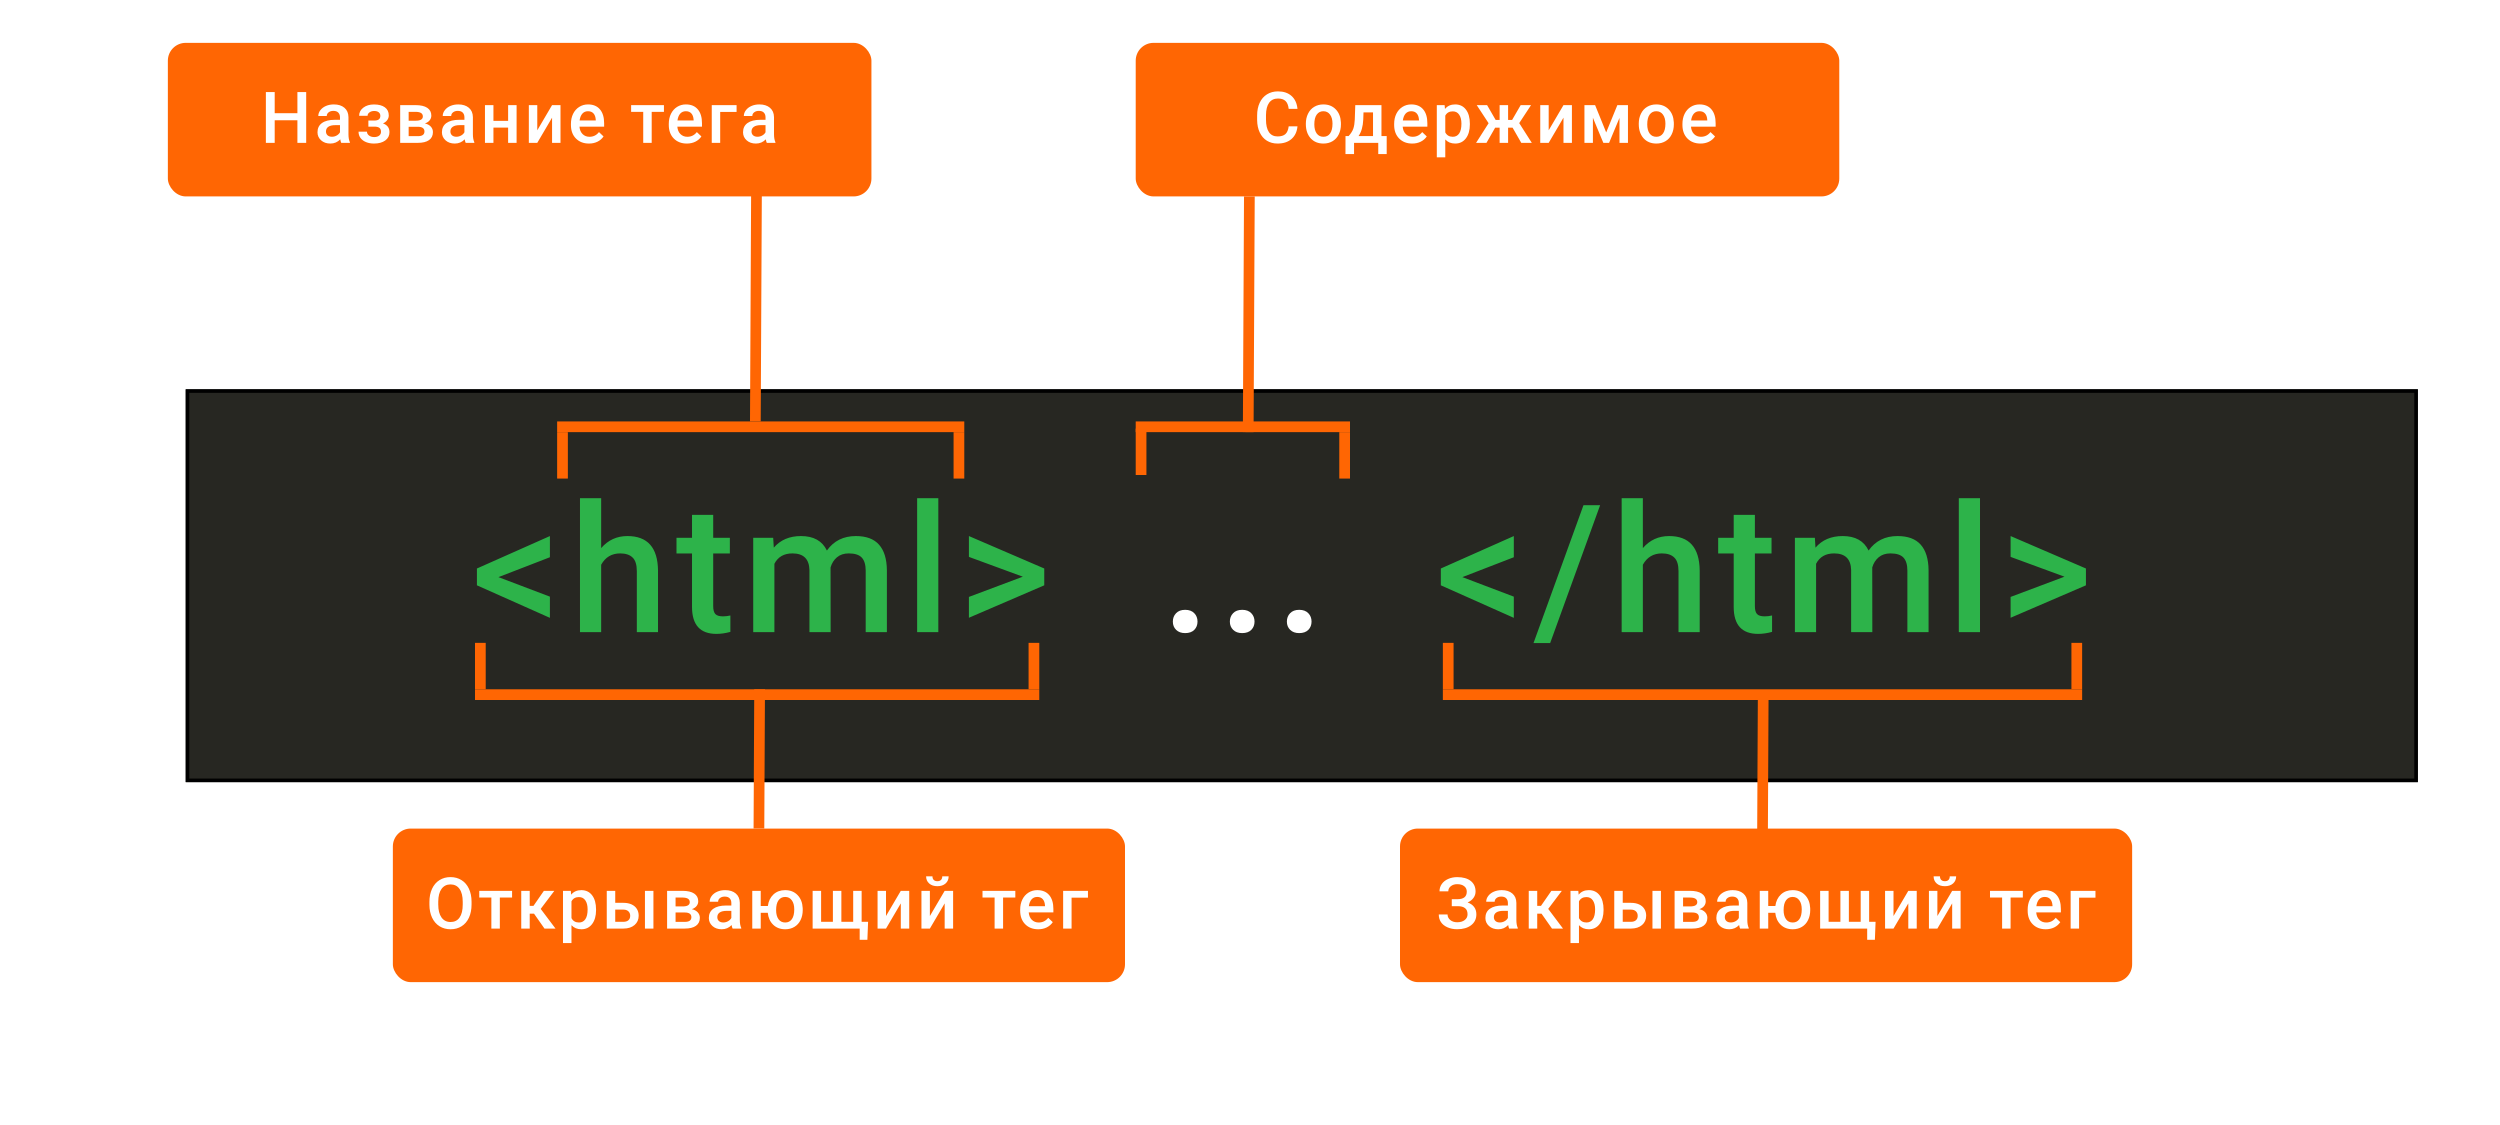 <svg width="700" height="315" viewBox="0 0 700 315" fill="none" xmlns="http://www.w3.org/2000/svg">
<rect width="700" height="315" fill="white"/>
<g filter="url(#filter0_d)">
<rect x="47" y="104" width="625" height="110" fill="#272722"/>
<rect x="47.5" y="104.5" width="624" height="109" stroke="black"/>
</g>
<path d="M139.568 161.595L153.973 167.063V172.996L133.538 163.89V159.178L153.973 150.096V156.028L139.568 161.595ZM168.326 153.465C170.263 151.219 172.713 150.096 175.675 150.096C181.306 150.096 184.163 153.31 184.244 159.739V177H178.312V159.959C178.312 158.136 177.913 156.85 177.115 156.102C176.334 155.337 175.178 154.954 173.648 154.954C171.272 154.954 169.498 156.012 168.326 158.128V177H162.394V139.5H168.326V153.465ZM199.696 144.163V150.584H204.359V154.979H199.696V169.725C199.696 170.734 199.892 171.466 200.282 171.922C200.689 172.361 201.405 172.581 202.431 172.581C203.114 172.581 203.806 172.5 204.506 172.337V176.927C203.155 177.301 201.853 177.488 200.6 177.488C196.042 177.488 193.764 174.974 193.764 169.944V154.979H189.418V150.584H193.764V144.163H199.696ZM216.491 150.584L216.662 153.343C218.518 151.178 221.057 150.096 224.279 150.096C227.811 150.096 230.228 151.447 231.53 154.148C233.451 151.447 236.153 150.096 239.636 150.096C242.549 150.096 244.714 150.901 246.13 152.513C247.562 154.124 248.295 156.5 248.327 159.642V177H242.395V159.812C242.395 158.136 242.028 156.907 241.296 156.126C240.563 155.345 239.351 154.954 237.658 154.954C236.307 154.954 235.201 155.32 234.338 156.053C233.492 156.769 232.897 157.713 232.556 158.885L232.58 177H226.647V159.617C226.566 156.508 224.979 154.954 221.887 154.954C219.51 154.954 217.826 155.923 216.833 157.859V177H210.9V150.584H216.491ZM262.729 177H256.797V139.5H262.729V177ZM286.385 161.473L271.297 155.931V150.096L292.391 159.178V163.89L271.297 172.972V167.137L286.385 161.473ZM409.465 161.595L423.869 167.063V172.996L403.435 163.89V159.178L423.869 150.096V156.028L409.465 161.595ZM434.048 180.052H429.385L443.374 141.453H448.037L434.048 180.052ZM459.998 153.465C461.935 151.219 464.384 150.096 467.347 150.096C472.978 150.096 475.835 153.31 475.916 159.739V177H469.983V159.959C469.983 158.136 469.585 156.85 468.787 156.102C468.006 155.337 466.85 154.954 465.32 154.954C462.944 154.954 461.17 156.012 459.998 158.128V177H454.065V139.5H459.998V153.465ZM491.368 144.163V150.584H496.031V154.979H491.368V169.725C491.368 170.734 491.563 171.466 491.954 171.922C492.361 172.361 493.077 172.581 494.103 172.581C494.786 172.581 495.478 172.5 496.178 172.337V176.927C494.827 177.301 493.525 177.488 492.271 177.488C487.714 177.488 485.436 174.974 485.436 169.944V154.979H481.09V150.584H485.436V144.163H491.368ZM508.163 150.584L508.334 153.343C510.189 151.178 512.729 150.096 515.951 150.096C519.483 150.096 521.9 151.447 523.202 154.148C525.123 151.447 527.825 150.096 531.308 150.096C534.221 150.096 536.386 150.901 537.802 152.513C539.234 154.124 539.966 156.5 539.999 159.642V177H534.066V159.812C534.066 158.136 533.7 156.907 532.968 156.126C532.235 155.345 531.023 154.954 529.33 154.954C527.979 154.954 526.872 155.32 526.01 156.053C525.163 156.769 524.569 157.713 524.228 158.885L524.252 177H518.319V159.617C518.238 156.508 516.651 154.954 513.559 154.954C511.182 154.954 509.498 155.923 508.505 157.859V177H502.572V150.584H508.163ZM554.401 177H548.469V139.5H554.401V177ZM578.057 161.473L562.969 155.931V150.096L584.062 159.178V163.89L562.969 172.972V167.137L578.057 161.473Z" fill="#2DB34A"/>
<path d="M331.838 170.75C332.945 170.75 333.799 171.067 334.401 171.702C335.004 172.321 335.305 173.102 335.305 174.046C335.305 174.974 335.004 175.747 334.401 176.365C333.799 176.967 332.945 177.269 331.838 177.269C330.78 177.269 329.942 176.967 329.323 176.365C328.705 175.763 328.396 174.99 328.396 174.046C328.396 173.102 328.697 172.321 329.299 171.702C329.901 171.067 330.747 170.75 331.838 170.75ZM347.803 170.75C348.91 170.75 349.764 171.067 350.366 171.702C350.968 172.321 351.27 173.102 351.27 174.046C351.27 174.974 350.968 175.747 350.366 176.365C349.764 176.967 348.91 177.269 347.803 177.269C346.745 177.269 345.907 176.967 345.288 176.365C344.67 175.763 344.36 174.99 344.36 174.046C344.36 173.102 344.661 172.321 345.264 171.702C345.866 171.067 346.712 170.75 347.803 170.75ZM363.768 170.75C364.874 170.75 365.729 171.067 366.331 171.702C366.933 172.321 367.234 173.102 367.234 174.046C367.234 174.974 366.933 175.747 366.331 176.365C365.729 176.967 364.874 177.269 363.768 177.269C362.71 177.269 361.871 176.967 361.253 176.365C360.634 175.763 360.325 174.99 360.325 174.046C360.325 173.102 360.626 172.321 361.229 171.702C361.831 171.067 362.677 170.75 363.768 170.75Z" fill="white"/>
<line x1="319.5" y1="133" x2="319.5" y2="120" stroke="#FF6603" stroke-width="3"/>
<line x1="376.5" y1="134" x2="376.5" y2="121" stroke="#FF6603" stroke-width="3"/>
<line x1="157.5" y1="134" x2="157.5" y2="121" stroke="#FF6603" stroke-width="3"/>
<line x1="134.5" y1="193" x2="134.5" y2="180" stroke="#FF6603" stroke-width="3"/>
<line x1="289.5" y1="193" x2="289.5" y2="180" stroke="#FF6603" stroke-width="3"/>
<line x1="405.5" y1="193" x2="405.5" y2="180" stroke="#FF6603" stroke-width="3"/>
<line x1="581.5" y1="193" x2="581.5" y2="180" stroke="#FF6603" stroke-width="3"/>
<line x1="268.5" y1="134" x2="268.5" y2="121" stroke="#FF6603" stroke-width="3"/>
<line x1="156" y1="119.5" x2="270" y2="119.5" stroke="#FF6603" stroke-width="3"/>
<line x1="133" y1="194.5" x2="291" y2="194.5" stroke="#FF6603" stroke-width="3"/>
<line x1="404" y1="194.5" x2="583" y2="194.5" stroke="#FF6603" stroke-width="3"/>
<line x1="318" y1="119.5" x2="378" y2="119.5" stroke="#FF6603" stroke-width="3"/>
<rect x="47" y="12" width="197" height="43" rx="5" fill="#FF6603"/>
<rect x="318" y="12" width="197" height="43" rx="5" fill="#FF6603"/>
<path d="M363.295 35.371C363.152 36.888 362.592 38.073 361.615 38.926C360.639 39.772 359.34 40.195 357.719 40.195C356.586 40.195 355.587 39.928 354.721 39.395C353.861 38.854 353.197 38.089 352.729 37.1C352.26 36.11 352.016 34.961 351.996 33.652V32.324C351.996 30.983 352.234 29.801 352.709 28.779C353.184 27.757 353.865 26.969 354.75 26.416C355.642 25.863 356.671 25.586 357.836 25.586C359.405 25.586 360.668 26.012 361.625 26.865C362.582 27.718 363.139 28.922 363.295 30.479H360.834C360.717 29.456 360.417 28.721 359.936 28.271C359.46 27.816 358.76 27.588 357.836 27.588C356.762 27.588 355.935 27.982 355.355 28.77C354.783 29.551 354.49 30.7 354.477 32.217V33.477C354.477 35.013 354.75 36.185 355.297 36.992C355.85 37.8 356.658 38.203 357.719 38.203C358.689 38.203 359.418 37.985 359.906 37.549C360.395 37.113 360.704 36.387 360.834 35.371H363.295ZM365.638 34.619C365.638 33.584 365.843 32.653 366.253 31.826C366.663 30.993 367.239 30.355 367.982 29.912C368.724 29.463 369.577 29.238 370.54 29.238C371.966 29.238 373.122 29.697 374.007 30.615C374.899 31.533 375.381 32.751 375.452 34.268L375.462 34.824C375.462 35.866 375.26 36.797 374.857 37.617C374.46 38.438 373.887 39.072 373.138 39.522C372.396 39.971 371.536 40.195 370.56 40.195C369.069 40.195 367.874 39.7 366.976 38.711C366.084 37.715 365.638 36.39 365.638 34.736V34.619ZM368.011 34.824C368.011 35.911 368.236 36.764 368.685 37.383C369.134 37.995 369.759 38.301 370.56 38.301C371.361 38.301 371.982 37.988 372.425 37.363C372.874 36.738 373.099 35.824 373.099 34.619C373.099 33.551 372.868 32.705 372.405 32.08C371.95 31.455 371.328 31.143 370.54 31.143C369.765 31.143 369.15 31.452 368.695 32.07C368.239 32.682 368.011 33.6 368.011 34.824ZM377.61 38.105C378.267 37.37 378.707 36.673 378.928 36.016C379.156 35.352 379.293 34.505 379.338 33.477L379.475 29.434H386.809V38.105H388.274V43.145H385.911V40H379.133V43.145H376.731L376.741 38.105H377.61ZM380.393 38.105H384.446V31.475H381.78L381.711 33.496C381.62 35.436 381.181 36.973 380.393 38.105ZM395.421 40.195C393.918 40.195 392.697 39.723 391.759 38.779C390.828 37.829 390.363 36.566 390.363 34.99V34.697C390.363 33.643 390.565 32.702 390.968 31.875C391.379 31.042 391.951 30.394 392.687 29.932C393.423 29.469 394.243 29.238 395.148 29.238C396.587 29.238 397.697 29.697 398.478 30.615C399.266 31.533 399.66 32.832 399.66 34.512V35.469H392.755C392.827 36.341 393.117 37.031 393.625 37.539C394.139 38.047 394.783 38.301 395.558 38.301C396.645 38.301 397.531 37.861 398.214 36.982L399.494 38.203C399.071 38.835 398.504 39.326 397.795 39.678C397.091 40.023 396.3 40.195 395.421 40.195ZM395.138 31.143C394.487 31.143 393.96 31.37 393.556 31.826C393.159 32.282 392.905 32.917 392.795 33.73H397.316V33.555C397.264 32.76 397.052 32.161 396.681 31.758C396.31 31.348 395.796 31.143 395.138 31.143ZM411.563 34.824C411.563 36.458 411.192 37.764 410.45 38.74C409.708 39.71 408.712 40.195 407.462 40.195C406.303 40.195 405.375 39.815 404.679 39.053V44.062H402.305V29.434H404.493L404.591 30.508C405.287 29.662 406.235 29.238 407.432 29.238C408.721 29.238 409.731 29.72 410.46 30.684C411.195 31.641 411.563 32.972 411.563 34.678V34.824ZM409.2 34.619C409.2 33.565 408.988 32.728 408.565 32.109C408.149 31.491 407.55 31.182 406.768 31.182C405.798 31.182 405.102 31.582 404.679 32.383V37.07C405.108 37.891 405.811 38.301 406.788 38.301C407.543 38.301 408.132 37.998 408.555 37.393C408.985 36.781 409.2 35.856 409.2 34.619ZM423.525 35.752H422.266V40H419.893V35.752H418.643L416.211 40H413.301L416.807 34.502L413.486 29.434H416.387L418.779 33.584H419.893V29.434H422.266V33.584H423.389L425.791 29.434H428.691L425.381 34.473L428.906 40H425.957L423.525 35.752ZM437.773 29.434H440.136V40H437.773V32.949L433.632 40H431.269V29.434H433.632V36.484L437.773 29.434ZM449.735 37.08L452.86 29.434H455.829V40H453.455V33.008L450.545 40H448.934L446.014 32.969V40H443.641V29.434H446.629L449.735 37.08ZM458.855 34.619C458.855 33.584 459.06 32.653 459.47 31.826C459.88 30.993 460.457 30.355 461.199 29.912C461.941 29.463 462.794 29.238 463.757 29.238C465.183 29.238 466.339 29.697 467.224 30.615C468.116 31.533 468.598 32.751 468.67 34.268L468.679 34.824C468.679 35.866 468.477 36.797 468.074 37.617C467.677 38.438 467.104 39.072 466.355 39.522C465.613 39.971 464.754 40.195 463.777 40.195C462.286 40.195 461.091 39.7 460.193 38.711C459.301 37.715 458.855 36.39 458.855 34.736V34.619ZM461.228 34.824C461.228 35.911 461.453 36.764 461.902 37.383C462.351 37.995 462.976 38.301 463.777 38.301C464.578 38.301 465.199 37.988 465.642 37.363C466.091 36.738 466.316 35.824 466.316 34.619C466.316 33.551 466.085 32.705 465.623 32.08C465.167 31.455 464.545 31.143 463.757 31.143C462.983 31.143 462.367 31.452 461.912 32.07C461.456 32.682 461.228 33.6 461.228 34.824ZM476.139 40.195C474.636 40.195 473.415 39.723 472.477 38.779C471.546 37.829 471.081 36.566 471.081 34.99V34.697C471.081 33.643 471.283 32.702 471.686 31.875C472.096 31.042 472.669 30.394 473.405 29.932C474.141 29.469 474.961 29.238 475.866 29.238C477.305 29.238 478.415 29.697 479.196 30.615C479.984 31.533 480.378 32.832 480.378 34.512V35.469H473.473C473.545 36.341 473.835 37.031 474.343 37.539C474.857 38.047 475.501 38.301 476.276 38.301C477.363 38.301 478.249 37.861 478.932 36.982L480.212 38.203C479.789 38.835 479.222 39.326 478.512 39.678C477.809 40.023 477.018 40.195 476.139 40.195ZM475.856 31.143C475.205 31.143 474.678 31.37 474.274 31.826C473.877 32.282 473.623 32.917 473.512 33.73H478.034V33.555C477.982 32.76 477.77 32.161 477.399 31.758C477.028 31.348 476.514 31.143 475.856 31.143Z" fill="white"/>
<path d="M85.734 40H83.273V33.682H76.916V40H74.445V25.781H76.916V31.699H83.273V25.781H85.734V40ZM95.548 40C95.444 39.798 95.353 39.469 95.275 39.014C94.519 39.801 93.595 40.195 92.501 40.195C91.44 40.195 90.574 39.893 89.903 39.287C89.233 38.682 88.898 37.933 88.898 37.041C88.898 35.915 89.314 35.052 90.148 34.453C90.987 33.848 92.185 33.545 93.741 33.545H95.197V32.852C95.197 32.305 95.043 31.869 94.737 31.543C94.431 31.211 93.966 31.045 93.341 31.045C92.801 31.045 92.358 31.182 92.013 31.455C91.668 31.722 91.495 32.064 91.495 32.48H89.122C89.122 31.901 89.314 31.361 89.698 30.859C90.083 30.352 90.603 29.954 91.261 29.668C91.925 29.381 92.664 29.238 93.478 29.238C94.715 29.238 95.701 29.551 96.437 30.176C97.172 30.794 97.55 31.667 97.57 32.793V37.559C97.57 38.509 97.703 39.268 97.97 39.834V40H95.548ZM92.941 38.291C93.409 38.291 93.849 38.177 94.259 37.949C94.676 37.721 94.988 37.415 95.197 37.031V35.039H93.917C93.038 35.039 92.377 35.192 91.935 35.498C91.492 35.804 91.271 36.237 91.271 36.797C91.271 37.253 91.42 37.617 91.72 37.891C92.026 38.158 92.433 38.291 92.941 38.291ZM108.858 32.324C108.858 32.793 108.715 33.226 108.428 33.623C108.148 34.014 107.751 34.326 107.237 34.56C108.448 34.984 109.053 35.801 109.053 37.012C109.053 37.982 108.659 38.757 107.871 39.336C107.084 39.909 106.029 40.195 104.707 40.195C103.9 40.195 103.164 40.062 102.5 39.795C101.836 39.522 101.319 39.137 100.948 38.643C100.577 38.141 100.391 37.549 100.391 36.865H102.754C102.754 37.295 102.946 37.656 103.33 37.949C103.715 38.236 104.2 38.379 104.786 38.379C105.365 38.379 105.824 38.245 106.163 37.978C106.508 37.705 106.68 37.35 106.68 36.914C106.68 36.4 106.53 36.029 106.231 35.801C105.931 35.573 105.469 35.459 104.844 35.459H103.145V33.75H104.903C105.964 33.737 106.495 33.301 106.495 32.441C106.495 32.012 106.342 31.676 106.036 31.436C105.73 31.195 105.31 31.074 104.776 31.074C104.255 31.074 103.815 31.204 103.457 31.465C103.099 31.719 102.92 32.041 102.92 32.432H100.557C100.557 31.501 100.948 30.739 101.729 30.146C102.51 29.547 103.503 29.248 104.707 29.248C106.016 29.248 107.035 29.515 107.764 30.049C108.493 30.583 108.858 31.341 108.858 32.324ZM112.05 40V29.434H116.338C117.783 29.434 118.883 29.688 119.638 30.195C120.393 30.697 120.771 31.419 120.771 32.363C120.771 32.852 120.618 33.291 120.312 33.682C120.013 34.066 119.567 34.362 118.974 34.57C119.664 34.714 120.211 35.003 120.615 35.44C121.018 35.876 121.22 36.39 121.22 36.982C121.22 37.965 120.856 38.714 120.127 39.228C119.404 39.743 118.362 40 117.002 40H112.05ZM114.423 35.498V38.125H117.021C118.239 38.125 118.847 37.689 118.847 36.816C118.847 35.938 118.229 35.498 116.992 35.498H114.423ZM114.423 33.799H116.377C117.724 33.799 118.398 33.402 118.398 32.607C118.398 31.774 117.76 31.344 116.484 31.318H114.423V33.799ZM130.389 40C130.285 39.798 130.194 39.469 130.116 39.014C129.361 39.801 128.436 40.195 127.343 40.195C126.281 40.195 125.415 39.893 124.745 39.287C124.074 38.682 123.739 37.933 123.739 37.041C123.739 35.915 124.156 35.052 124.989 34.453C125.829 33.848 127.027 33.545 128.583 33.545H130.038V32.852C130.038 32.305 129.885 31.869 129.579 31.543C129.273 31.211 128.807 31.045 128.182 31.045C127.642 31.045 127.199 31.182 126.854 31.455C126.509 31.722 126.337 32.064 126.337 32.48H123.964C123.964 31.901 124.156 31.361 124.54 30.859C124.924 30.352 125.445 29.954 126.102 29.668C126.766 29.381 127.505 29.238 128.319 29.238C129.556 29.238 130.542 29.551 131.278 30.176C132.014 30.794 132.391 31.667 132.411 32.793V37.559C132.411 38.509 132.544 39.268 132.811 39.834V40H130.389ZM127.782 38.291C128.251 38.291 128.69 38.177 129.1 37.949C129.517 37.721 129.83 37.415 130.038 37.031V35.039H128.759C127.88 35.039 127.219 35.192 126.776 35.498C126.333 35.804 126.112 36.237 126.112 36.797C126.112 37.253 126.262 37.617 126.561 37.891C126.867 38.158 127.274 38.291 127.782 38.291ZM144.646 40H142.273V35.732H138.162V40H135.789V29.434H138.162V33.838H142.273V29.434H144.646V40ZM154.577 29.434H156.941V40H154.577V32.949L150.437 40H148.073V29.434H150.437V36.484L154.577 29.434ZM164.918 40.195C163.414 40.195 162.194 39.723 161.256 38.779C160.325 37.829 159.86 36.566 159.86 34.99V34.697C159.86 33.643 160.062 32.702 160.465 31.875C160.875 31.042 161.448 30.394 162.184 29.932C162.92 29.469 163.74 29.238 164.645 29.238C166.084 29.238 167.194 29.697 167.975 30.615C168.763 31.533 169.157 32.832 169.157 34.512V35.469H162.252C162.324 36.341 162.614 37.031 163.121 37.539C163.636 38.047 164.28 38.301 165.055 38.301C166.142 38.301 167.028 37.861 167.711 36.982L168.991 38.203C168.567 38.835 168.001 39.326 167.291 39.678C166.588 40.023 165.797 40.195 164.918 40.195ZM164.635 31.143C163.984 31.143 163.457 31.37 163.053 31.826C162.656 32.282 162.402 32.917 162.291 33.73H166.813V33.555C166.761 32.76 166.549 32.161 166.178 31.758C165.807 31.348 165.293 31.143 164.635 31.143ZM185.903 31.318H182.475V40H180.102V31.318H176.714V29.434H185.903V31.318ZM192.318 40.195C190.814 40.195 189.594 39.723 188.656 38.779C187.725 37.829 187.26 36.566 187.26 34.99V34.697C187.26 33.643 187.462 32.702 187.865 31.875C188.275 31.042 188.848 30.394 189.584 29.932C190.32 29.469 191.14 29.238 192.045 29.238C193.484 29.238 194.594 29.697 195.375 30.615C196.163 31.533 196.557 32.832 196.557 34.512V35.469H189.652C189.724 36.341 190.014 37.031 190.521 37.539C191.036 38.047 191.68 38.301 192.455 38.301C193.542 38.301 194.428 37.861 195.111 36.982L196.391 38.203C195.967 38.835 195.401 39.326 194.691 39.678C193.988 40.023 193.197 40.195 192.318 40.195ZM192.035 31.143C191.384 31.143 190.857 31.37 190.453 31.826C190.056 32.282 189.802 32.917 189.691 33.73H194.213V33.555C194.161 32.76 193.949 32.161 193.578 31.758C193.207 31.348 192.693 31.143 192.035 31.143ZM206.243 31.348H201.654V40H199.29V29.434H206.243V31.348ZM214.7 40C214.595 39.798 214.504 39.469 214.426 39.014C213.671 39.801 212.746 40.195 211.653 40.195C210.592 40.195 209.726 39.893 209.055 39.287C208.385 38.682 208.049 37.933 208.049 37.041C208.049 35.915 208.466 35.052 209.299 34.453C210.139 33.848 211.337 33.545 212.893 33.545H214.348V32.852C214.348 32.305 214.195 31.869 213.889 31.543C213.583 31.211 213.118 31.045 212.493 31.045C211.952 31.045 211.51 31.182 211.164 31.455C210.819 31.722 210.647 32.064 210.647 32.48H208.274C208.274 31.901 208.466 31.361 208.85 30.859C209.234 30.352 209.755 29.954 210.413 29.668C211.077 29.381 211.816 29.238 212.629 29.238C213.866 29.238 214.853 29.551 215.588 30.176C216.324 30.794 216.702 31.667 216.721 32.793V37.559C216.721 38.509 216.855 39.268 217.121 39.834V40H214.7ZM212.092 38.291C212.561 38.291 213 38.177 213.411 37.949C213.827 37.721 214.14 37.415 214.348 37.031V35.039H213.069C212.19 35.039 211.529 35.192 211.086 35.498C210.644 35.804 210.422 36.237 210.422 36.797C210.422 37.253 210.572 37.617 210.871 37.891C211.177 38.158 211.584 38.291 212.092 38.291Z" fill="white"/>
<line x1="211.5" y1="117.992" x2="211.813" y2="53.993" stroke="#FF6603" stroke-width="3"/>
<line x1="212.5" y1="231.992" x2="212.691" y2="192.993" stroke="#FF6603" stroke-width="3"/>
<line x1="493.5" y1="234.992" x2="493.691" y2="195.993" stroke="#FF6603" stroke-width="3"/>
<line x1="349.5" y1="120.992" x2="349.823" y2="54.993" stroke="#FF6603" stroke-width="3"/>
<rect x="110" y="232" width="205" height="43" rx="5" fill="#FF6603"/>
<rect x="392" y="232" width="205" height="43" rx="5" fill="#FF6603"/>
<path d="M410.697 249.658C410.697 249.02 410.456 248.512 409.974 248.135C409.492 247.757 408.838 247.568 408.011 247.568C407.302 247.568 406.709 247.757 406.234 248.135C405.759 248.506 405.521 248.988 405.521 249.58H403.06C403.06 248.805 403.275 248.115 403.705 247.51C404.134 246.904 404.73 246.436 405.492 246.104C406.254 245.765 407.093 245.596 408.011 245.596C409.639 245.596 410.902 245.951 411.8 246.66C412.705 247.37 413.158 248.363 413.158 249.639C413.158 250.283 412.963 250.876 412.572 251.416C412.181 251.956 411.634 252.383 410.931 252.695C411.726 252.969 412.331 253.385 412.748 253.945C413.171 254.499 413.382 255.189 413.382 256.016C413.382 257.292 412.894 258.307 411.918 259.062C410.941 259.811 409.639 260.186 408.011 260.186C407.009 260.186 406.101 260.007 405.287 259.648C404.479 259.29 403.871 258.802 403.461 258.184C403.057 257.565 402.855 256.855 402.855 256.055H405.316C405.316 256.667 405.57 257.184 406.078 257.607C406.586 258.024 407.23 258.232 408.011 258.232C408.884 258.232 409.584 258.027 410.111 257.617C410.645 257.207 410.912 256.673 410.912 256.016C410.912 255.215 410.677 254.635 410.209 254.277C409.746 253.913 409.066 253.73 408.168 253.73H406.498V251.777H408.08C409.824 251.777 410.697 251.071 410.697 249.658ZM422.561 260C422.457 259.798 422.366 259.469 422.288 259.014C421.533 259.801 420.608 260.195 419.514 260.195C418.453 260.195 417.587 259.893 416.917 259.287C416.246 258.682 415.911 257.933 415.911 257.041C415.911 255.915 416.328 255.052 417.161 254.453C418.001 253.848 419.199 253.545 420.755 253.545H422.21V252.852C422.21 252.305 422.057 251.868 421.751 251.543C421.445 251.211 420.979 251.045 420.354 251.045C419.814 251.045 419.371 251.182 419.026 251.455C418.681 251.722 418.509 252.064 418.509 252.48H416.136C416.136 251.901 416.328 251.361 416.712 250.859C417.096 250.352 417.617 249.954 418.274 249.668C418.938 249.382 419.677 249.238 420.491 249.238C421.728 249.238 422.714 249.551 423.45 250.176C424.186 250.794 424.563 251.667 424.583 252.793V257.559C424.583 258.509 424.716 259.268 424.983 259.834V260H422.561ZM419.954 258.291C420.423 258.291 420.862 258.177 421.272 257.949C421.689 257.721 422.001 257.415 422.21 257.031V255.039H420.93C420.052 255.039 419.391 255.192 418.948 255.498C418.505 255.804 418.284 256.237 418.284 256.797C418.284 257.253 418.434 257.617 418.733 257.891C419.039 258.158 419.446 258.291 419.954 258.291ZM431.623 255.82H430.422V260H428.049V249.434H430.422V253.652H431.467L434.387 249.434H437.316L433.498 254.492L437.639 260H434.553L431.623 255.82ZM448.995 254.824C448.995 256.458 448.624 257.764 447.882 258.74C447.14 259.71 446.144 260.195 444.894 260.195C443.735 260.195 442.807 259.814 442.111 259.053V264.062H439.738V249.434H441.925L442.023 250.508C442.719 249.661 443.667 249.238 444.864 249.238C446.154 249.238 447.163 249.72 447.892 250.684C448.627 251.641 448.995 252.972 448.995 254.678V254.824ZM446.632 254.619C446.632 253.564 446.42 252.728 445.997 252.109C445.581 251.491 444.982 251.182 444.2 251.182C443.23 251.182 442.534 251.582 442.111 252.383V257.07C442.54 257.891 443.243 258.301 444.22 258.301C444.975 258.301 445.564 257.998 445.988 257.393C446.417 256.781 446.632 255.856 446.632 254.619ZM454.366 252.793H456.69C457.556 252.793 458.311 252.943 458.955 253.242C459.6 253.542 460.088 253.962 460.42 254.502C460.759 255.042 460.928 255.671 460.928 256.387C460.928 257.474 460.544 258.346 459.776 259.004C459.008 259.661 457.985 259.993 456.709 260H451.993V249.434H454.366V252.793ZM465.059 260H462.686V249.434H465.059V260ZM454.366 254.697V258.105H456.68C457.26 258.105 457.715 257.962 458.047 257.676C458.386 257.383 458.555 256.969 458.555 256.436C458.555 255.902 458.389 255.482 458.057 255.176C457.732 254.863 457.289 254.704 456.729 254.697H454.366ZM468.886 260V249.434H473.173C474.619 249.434 475.719 249.688 476.474 250.195C477.229 250.697 477.607 251.419 477.607 252.363C477.607 252.852 477.454 253.291 477.148 253.682C476.849 254.066 476.403 254.362 475.81 254.57C476.5 254.714 477.047 255.003 477.451 255.439C477.854 255.876 478.056 256.39 478.056 256.982C478.056 257.965 477.692 258.714 476.963 259.229C476.24 259.743 475.198 260 473.838 260H468.886ZM471.259 255.498V258.125H473.857C475.074 258.125 475.683 257.689 475.683 256.816C475.683 255.938 475.065 255.498 473.828 255.498H471.259ZM471.259 253.799H473.213C474.56 253.799 475.234 253.402 475.234 252.607C475.234 251.774 474.596 251.344 473.32 251.318H471.259V253.799ZM487.225 260C487.121 259.798 487.03 259.469 486.952 259.014C486.197 259.801 485.272 260.195 484.179 260.195C483.117 260.195 482.251 259.893 481.581 259.287C480.91 258.682 480.575 257.933 480.575 257.041C480.575 255.915 480.992 255.052 481.825 254.453C482.665 253.848 483.863 253.545 485.419 253.545H486.874V252.852C486.874 252.305 486.721 251.868 486.415 251.543C486.109 251.211 485.643 251.045 485.018 251.045C484.478 251.045 484.035 251.182 483.69 251.455C483.345 251.722 483.173 252.064 483.173 252.48H480.8C480.8 251.901 480.992 251.361 481.376 250.859C481.76 250.352 482.281 249.954 482.938 249.668C483.602 249.382 484.341 249.238 485.155 249.238C486.392 249.238 487.378 249.551 488.114 250.176C488.85 250.794 489.227 251.667 489.247 252.793V257.559C489.247 258.509 489.38 259.268 489.647 259.834V260H487.225ZM484.618 258.291C485.087 258.291 485.526 258.177 485.936 257.949C486.353 257.721 486.665 257.415 486.874 257.031V255.039H485.595C484.716 255.039 484.055 255.192 483.612 255.498C483.169 255.804 482.948 256.237 482.948 256.797C482.948 257.253 483.098 257.617 483.397 257.891C483.703 258.158 484.11 258.291 484.618 258.291ZM495.105 253.682H497.098C497.273 252.334 497.794 251.257 498.66 250.449C499.526 249.642 500.62 249.238 501.941 249.238C503.367 249.238 504.523 249.697 505.408 250.615C506.3 251.533 506.782 252.751 506.854 254.268L506.863 254.824C506.863 255.866 506.661 256.797 506.258 257.617C505.861 258.438 505.288 259.072 504.539 259.521C503.797 259.971 502.938 260.195 501.961 260.195C500.594 260.195 499.471 259.772 498.592 258.926C497.719 258.079 497.215 256.966 497.078 255.586H495.105V260H492.732V249.434H495.105V253.682ZM499.412 254.824C499.412 255.911 499.637 256.764 500.086 257.383C500.535 257.995 501.16 258.301 501.961 258.301C502.762 258.301 503.383 257.988 503.826 257.363C504.269 256.738 504.49 255.824 504.49 254.619C504.49 253.532 504.259 252.682 503.797 252.07C503.341 251.452 502.723 251.143 501.941 251.143C501.167 251.143 500.551 251.452 500.096 252.07C499.64 252.682 499.412 253.6 499.412 254.824ZM512.009 249.434V258.105H515.31V249.434H517.683V258.105H520.993V249.434H523.357V258.105H525.163L524.968 263.135H522.81V260H509.636V249.434H512.009ZM534.323 249.434H536.686V260H534.323V252.949L530.182 260H527.819V249.434H530.182V256.484L534.323 249.434ZM546.607 249.434H548.97V260H546.607V252.949L542.466 260H540.103V249.434H542.466V256.484L546.607 249.434ZM547.72 245.381C547.72 246.201 547.434 246.865 546.861 247.373C546.288 247.881 545.523 248.135 544.566 248.135C543.609 248.135 542.844 247.881 542.271 247.373C541.698 246.865 541.412 246.201 541.412 245.381H543.189C543.189 245.811 543.309 246.146 543.55 246.387C543.798 246.621 544.136 246.738 544.566 246.738C544.996 246.738 545.331 246.621 545.572 246.387C545.813 246.146 545.933 245.811 545.933 245.381H547.72ZM566.391 251.318H562.963V260H560.59V251.318H557.201V249.434H566.391V251.318ZM572.806 260.195C571.302 260.195 570.081 259.723 569.144 258.779C568.213 257.829 567.747 256.566 567.747 254.99V254.697C567.747 253.643 567.949 252.702 568.353 251.875C568.763 251.042 569.336 250.394 570.071 249.932C570.807 249.469 571.627 249.238 572.532 249.238C573.971 249.238 575.081 249.697 575.862 250.615C576.65 251.533 577.044 252.832 577.044 254.512V255.469H570.14C570.211 256.341 570.501 257.031 571.009 257.539C571.523 258.047 572.168 258.301 572.943 258.301C574.03 258.301 574.915 257.861 575.599 256.982L576.878 258.203C576.455 258.835 575.889 259.326 575.179 259.678C574.476 260.023 573.685 260.195 572.806 260.195ZM572.523 251.143C571.872 251.143 571.344 251.37 570.941 251.826C570.543 252.282 570.29 252.917 570.179 253.73H574.7V253.555C574.648 252.76 574.437 252.161 574.066 251.758C573.695 251.348 573.18 251.143 572.523 251.143ZM586.731 251.348H582.141V260H579.778V249.434H586.731V251.348Z" fill="white"/>
<path d="M132.035 253.262C132.035 254.655 131.794 255.879 131.312 256.934C130.83 257.982 130.14 258.789 129.242 259.355C128.35 259.915 127.321 260.195 126.156 260.195C125.004 260.195 123.975 259.915 123.07 259.355C122.171 258.789 121.475 257.985 120.98 256.943C120.492 255.902 120.244 254.701 120.238 253.34V252.539C120.238 251.152 120.482 249.928 120.97 248.867C121.465 247.806 122.158 246.995 123.05 246.436C123.949 245.869 124.977 245.586 126.136 245.586C127.295 245.586 128.321 245.866 129.213 246.426C130.111 246.979 130.804 247.78 131.293 248.828C131.781 249.87 132.028 251.084 132.035 252.471V253.262ZM129.564 252.52C129.564 250.944 129.265 249.736 128.666 248.896C128.073 248.057 127.23 247.637 126.136 247.637C125.069 247.637 124.232 248.057 123.627 248.896C123.028 249.73 122.722 250.911 122.709 252.441V253.262C122.709 254.824 123.011 256.032 123.617 256.885C124.229 257.738 125.075 258.164 126.156 258.164C127.25 258.164 128.089 257.747 128.675 256.914C129.268 256.081 129.564 254.863 129.564 253.262V252.52ZM143.382 251.318H139.954V260H137.581V251.318H134.192V249.434H143.382V251.318ZM149.523 255.82H148.322V260H145.949V249.434H148.322V253.652H149.367L152.287 249.434H155.217L151.398 254.492L155.539 260H152.453L149.523 255.82ZM166.896 254.824C166.896 256.458 166.525 257.764 165.782 258.74C165.04 259.71 164.044 260.195 162.794 260.195C161.635 260.195 160.708 259.814 160.011 259.053V264.062H157.638V249.434H159.825L159.923 250.508C160.62 249.661 161.567 249.238 162.765 249.238C164.054 249.238 165.063 249.72 165.792 250.684C166.528 251.641 166.896 252.972 166.896 254.678V254.824ZM164.532 254.619C164.532 253.564 164.321 252.728 163.898 252.109C163.481 251.491 162.882 251.182 162.101 251.182C161.131 251.182 160.434 251.582 160.011 252.383V257.07C160.441 257.891 161.144 258.301 162.12 258.301C162.876 258.301 163.465 257.998 163.888 257.393C164.318 256.781 164.532 255.856 164.532 254.619ZM172.266 252.793H174.59C175.456 252.793 176.211 252.943 176.856 253.242C177.5 253.542 177.989 253.962 178.321 254.502C178.659 255.042 178.829 255.671 178.829 256.387C178.829 257.474 178.444 258.346 177.676 259.004C176.908 259.661 175.886 259.993 174.61 260H169.893V249.434H172.266V252.793ZM182.959 260H180.586V249.434H182.959V260ZM172.266 254.697V258.105H174.58C175.16 258.105 175.616 257.962 175.948 257.676C176.286 257.383 176.455 256.969 176.455 256.436C176.455 255.902 176.289 255.482 175.957 255.176C175.632 254.863 175.189 254.704 174.629 254.697H172.266ZM186.787 260V249.434H191.074C192.519 249.434 193.619 249.688 194.375 250.195C195.13 250.697 195.507 251.419 195.507 252.363C195.507 252.852 195.354 253.291 195.048 253.682C194.749 254.066 194.303 254.362 193.711 254.57C194.401 254.714 194.948 255.003 195.351 255.439C195.755 255.876 195.957 256.39 195.957 256.982C195.957 257.965 195.592 258.714 194.863 259.229C194.14 259.743 193.099 260 191.738 260H186.787ZM189.16 255.498V258.125H191.757C192.975 258.125 193.584 257.689 193.584 256.816C193.584 255.938 192.965 255.498 191.728 255.498H189.16ZM189.16 253.799H191.113C192.461 253.799 193.134 253.402 193.134 252.607C193.134 251.774 192.496 251.344 191.22 251.318H189.16V253.799ZM205.126 260C205.022 259.798 204.93 259.469 204.852 259.014C204.097 259.801 203.173 260.195 202.079 260.195C201.018 260.195 200.152 259.893 199.481 259.287C198.811 258.682 198.475 257.933 198.475 257.041C198.475 255.915 198.892 255.052 199.725 254.453C200.565 253.848 201.763 253.545 203.319 253.545H204.774V252.852C204.774 252.305 204.621 251.868 204.315 251.543C204.009 251.211 203.544 251.045 202.919 251.045C202.378 251.045 201.936 251.182 201.591 251.455C201.246 251.722 201.073 252.064 201.073 252.48H198.7C198.7 251.901 198.892 251.361 199.276 250.859C199.66 250.352 200.181 249.954 200.839 249.668C201.503 249.382 202.242 249.238 203.055 249.238C204.292 249.238 205.279 249.551 206.014 250.176C206.75 250.794 207.128 251.667 207.147 252.793V257.559C207.147 258.509 207.281 259.268 207.548 259.834V260H205.126ZM202.518 258.291C202.987 258.291 203.427 258.177 203.837 257.949C204.253 257.721 204.566 257.415 204.774 257.031V255.039H203.495C202.616 255.039 201.955 255.192 201.513 255.498C201.07 255.804 200.848 256.237 200.848 256.797C200.848 257.253 200.998 257.617 201.298 257.891C201.604 258.158 202.011 258.291 202.518 258.291ZM213.006 253.682H214.998C215.174 252.334 215.695 251.257 216.561 250.449C217.426 249.642 218.52 249.238 219.842 249.238C221.268 249.238 222.423 249.697 223.309 250.615C224.201 251.533 224.682 252.751 224.754 254.268L224.764 254.824C224.764 255.866 224.562 256.797 224.158 257.617C223.761 258.438 223.188 259.072 222.439 259.521C221.697 259.971 220.838 260.195 219.861 260.195C218.494 260.195 217.371 259.772 216.492 258.926C215.62 258.079 215.115 256.966 214.979 255.586H213.006V260H210.633V249.434H213.006V253.682ZM217.312 254.824C217.312 255.911 217.537 256.764 217.986 257.383C218.436 257.995 219.061 258.301 219.861 258.301C220.662 258.301 221.284 257.988 221.727 257.363C222.169 256.738 222.391 255.824 222.391 254.619C222.391 253.532 222.16 252.682 221.697 252.07C221.242 251.452 220.623 251.143 219.842 251.143C219.067 251.143 218.452 251.452 217.996 252.07C217.54 252.682 217.312 253.6 217.312 254.824ZM229.909 249.434V258.105H233.21V249.434H235.583V258.105H238.894V249.434H241.257V258.105H243.064L242.868 263.135H240.71V260H227.536V249.434H229.909ZM252.223 249.434H254.586V260H252.223V252.949L248.082 260H245.719V249.434H248.082V256.484L252.223 249.434ZM264.507 249.434H266.871V260H264.507V252.949L260.367 260H258.004V249.434H260.367V256.484L264.507 249.434ZM265.621 245.381C265.621 246.201 265.334 246.865 264.761 247.373C264.188 247.881 263.423 248.135 262.466 248.135C261.509 248.135 260.744 247.881 260.171 247.373C259.599 246.865 259.312 246.201 259.312 245.381H261.089C261.089 245.811 261.21 246.146 261.451 246.387C261.698 246.621 262.037 246.738 262.466 246.738C262.896 246.738 263.231 246.621 263.472 246.387C263.713 246.146 263.834 245.811 263.834 245.381H265.621ZM284.291 251.318H280.863V260H278.49V251.318H275.102V249.434H284.291V251.318ZM290.706 260.195C289.202 260.195 287.982 259.723 287.044 258.779C286.113 257.829 285.648 256.566 285.648 254.99V254.697C285.648 253.643 285.849 252.702 286.253 251.875C286.663 251.042 287.236 250.394 287.972 249.932C288.708 249.469 289.528 249.238 290.433 249.238C291.872 249.238 292.982 249.697 293.763 250.615C294.551 251.533 294.945 252.832 294.945 254.512V255.469H288.04C288.112 256.341 288.402 257.031 288.909 257.539C289.424 258.047 290.068 258.301 290.843 258.301C291.93 258.301 292.816 257.861 293.499 256.982L294.779 258.203C294.355 258.835 293.789 259.326 293.079 259.678C292.376 260.023 291.585 260.195 290.706 260.195ZM290.423 251.143C289.772 251.143 289.245 251.37 288.841 251.826C288.444 252.282 288.19 252.917 288.079 253.73H292.601V253.555C292.549 252.76 292.337 252.161 291.966 251.758C291.595 251.348 291.081 251.143 290.423 251.143ZM304.631 251.348H300.041V260H297.678V249.434H304.631V251.348Z" fill="white"/>
<defs>
<filter id="filter0_d" x="42" y="99" width="645" height="130" filterUnits="userSpaceOnUse" color-interpolation-filters="sRGB">
<feFlood flood-opacity="0" result="BackgroundImageFix"/>
<feColorMatrix in="SourceAlpha" type="matrix" values="0 0 0 0 0 0 0 0 0 0 0 0 0 0 0 0 0 0 127 0"/>
<feOffset dx="5" dy="5"/>
<feGaussianBlur stdDeviation="5"/>
<feColorMatrix type="matrix" values="0 0 0 0 0 0 0 0 0 0 0 0 0 0 0 0 0 0 0.25 0"/>
<feBlend mode="normal" in2="BackgroundImageFix" result="effect1_dropShadow"/>
<feBlend mode="normal" in="SourceGraphic" in2="effect1_dropShadow" result="shape"/>
</filter>
</defs>
</svg>
